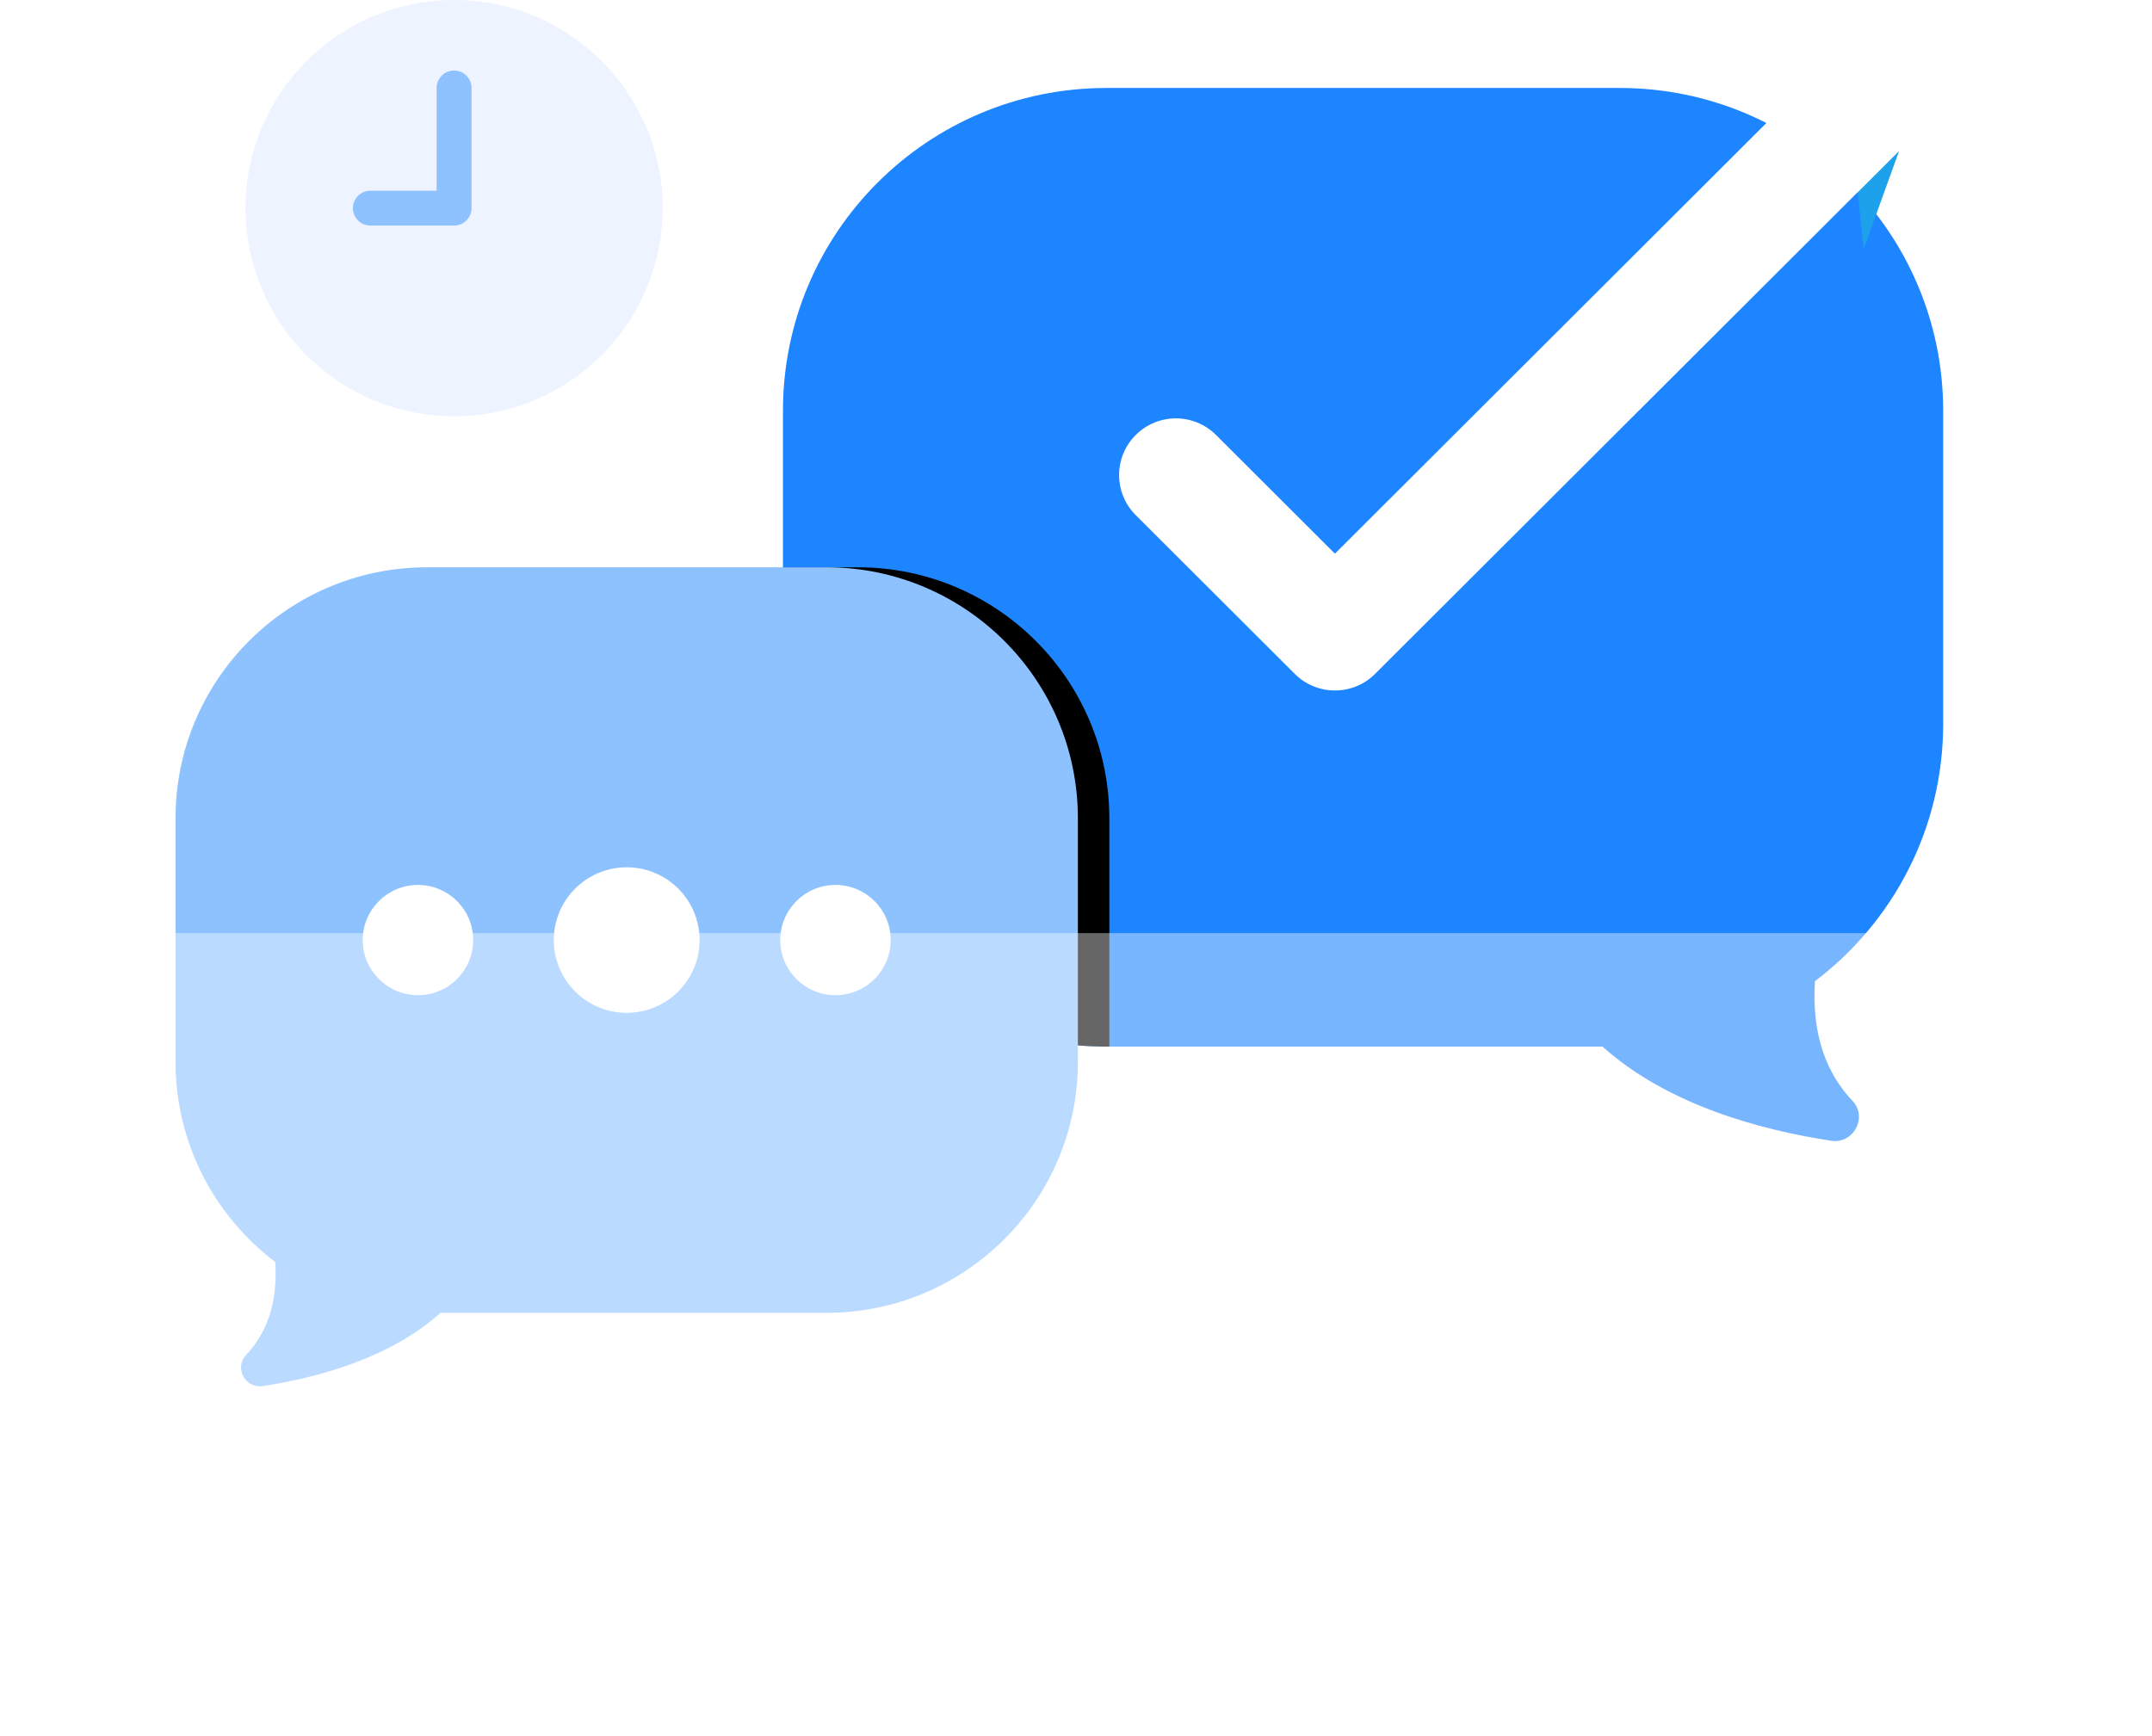 <svg width="300" height="242" viewBox="0 0 300 242" fill="none" xmlns="http://www.w3.org/2000/svg">
<g clip-path="url(#clip0_461_1314)">
<path d="M253.019 136.795C252.628 142.634 253.742 148.732 258.23 153.46C260.414 155.762 258.406 159.525 255.265 159.047C245.26 157.522 232.409 154.003 223.394 145.92H154.233C129.83 145.92 109.954 126.564 109.175 102.393C109.157 101.902 109.148 101.41 109.148 100.916V57.273C109.148 32.416 129.333 12.267 154.233 12.267H225.803C250.703 12.267 270.889 32.416 270.889 57.273V100.916C270.889 115.566 263.874 128.579 253.019 136.796V136.795Z" fill="#1C85FF"/>
<path d="M258.973 26.79L264.753 21.02L259.809 34.723L258.973 26.79Z" fill="#1CA1EA"/>
<path d="M186.096 96.269C184.07 96.269 182.044 95.498 180.498 93.955L158.327 71.822C155.235 68.736 155.235 63.733 158.327 60.647C161.418 57.561 166.429 57.561 169.521 60.647L186.097 77.194L261.105 2.314C264.197 -0.773 269.208 -0.773 272.3 2.314C275.391 5.4 275.391 10.402 272.3 13.489L191.693 93.955C190.147 95.498 188.121 96.269 186.096 96.269Z" fill="white"/>
<path d="M154.648 114.096V145.92H154.233C129.83 145.92 109.954 126.564 109.175 102.393C109.157 101.902 109.148 101.41 109.148 100.916V79.093H119.585C138.95 79.093 154.648 94.766 154.648 114.096Z" fill="black"/>
<path d="M115.197 79.093H59.534C40.169 79.093 24.469 94.764 24.469 114.097V148.041C24.469 159.435 29.923 169.556 38.367 175.947C38.673 180.49 37.804 185.23 34.314 188.908C32.615 190.698 34.178 193.624 36.62 193.253C44.401 192.067 54.396 189.33 61.408 183.043H115.197C134.562 183.043 150.262 167.372 150.262 148.039V114.096C150.262 94.764 134.564 79.092 115.197 79.092V79.093Z" fill="#8EC2FF"/>
<path d="M58.266 138.754C62.518 138.754 65.965 135.313 65.965 131.068C65.965 126.823 62.518 123.382 58.266 123.382C54.014 123.382 50.566 126.823 50.566 131.068C50.566 135.313 54.014 138.754 58.266 138.754Z" fill="white"/>
<path d="M87.365 141.212C92.977 141.212 97.526 136.67 97.526 131.068C97.526 125.466 92.977 120.924 87.365 120.924C81.753 120.924 77.203 125.466 77.203 131.068C77.203 136.67 81.753 141.212 87.365 141.212Z" fill="white"/>
<path d="M116.469 138.754C120.721 138.754 124.169 135.313 124.169 131.068C124.169 126.823 120.721 123.382 116.469 123.382C112.217 123.382 108.77 126.823 108.77 131.068C108.77 135.313 112.217 138.754 116.469 138.754Z" fill="white"/>
<path d="M63.3 58.038C79.355 58.038 92.37 45.046 92.37 29.019C92.37 12.992 79.355 0 63.3 0C47.245 0 34.23 12.992 34.23 29.019C34.23 45.046 47.245 58.038 63.3 58.038Z" fill="#EDF3FF"/>
<path d="M63.301 31.449H51.634C50.289 31.449 49.199 30.361 49.199 29.019C49.199 27.677 50.289 26.589 51.634 26.589H60.867V12.265C60.867 10.923 61.957 9.835 63.301 9.835C64.645 9.835 65.735 10.923 65.735 12.265V29.019C65.735 30.361 64.645 31.449 63.301 31.449Z" fill="#8EC2FF"/>
</g>
<g filter="url(#filter0_b_461_1314)">
<rect x="0.797" y="130.098" width="298.406" height="111.902" fill="white" fill-opacity="0.4"/>
</g>
<defs>
<filter id="filter0_b_461_1314" x="-19.203" y="110.098" width="338.406" height="151.902" filterUnits="userSpaceOnUse" color-interpolation-filters="sRGB">
<feFlood flood-opacity="0" result="BackgroundImageFix"/>
<feGaussianBlur in="BackgroundImageFix" stdDeviation="10"/>
<feComposite in2="SourceAlpha" operator="in" result="effect1_backgroundBlur_461_1314"/>
<feBlend mode="normal" in="SourceGraphic" in2="effect1_backgroundBlur_461_1314" result="shape"/>
</filter>
<clipPath id="clip0_461_1314">
<rect width="282.94" height="210.158" fill="white" transform="translate(8.074)"/>
</clipPath>
</defs>
</svg>
